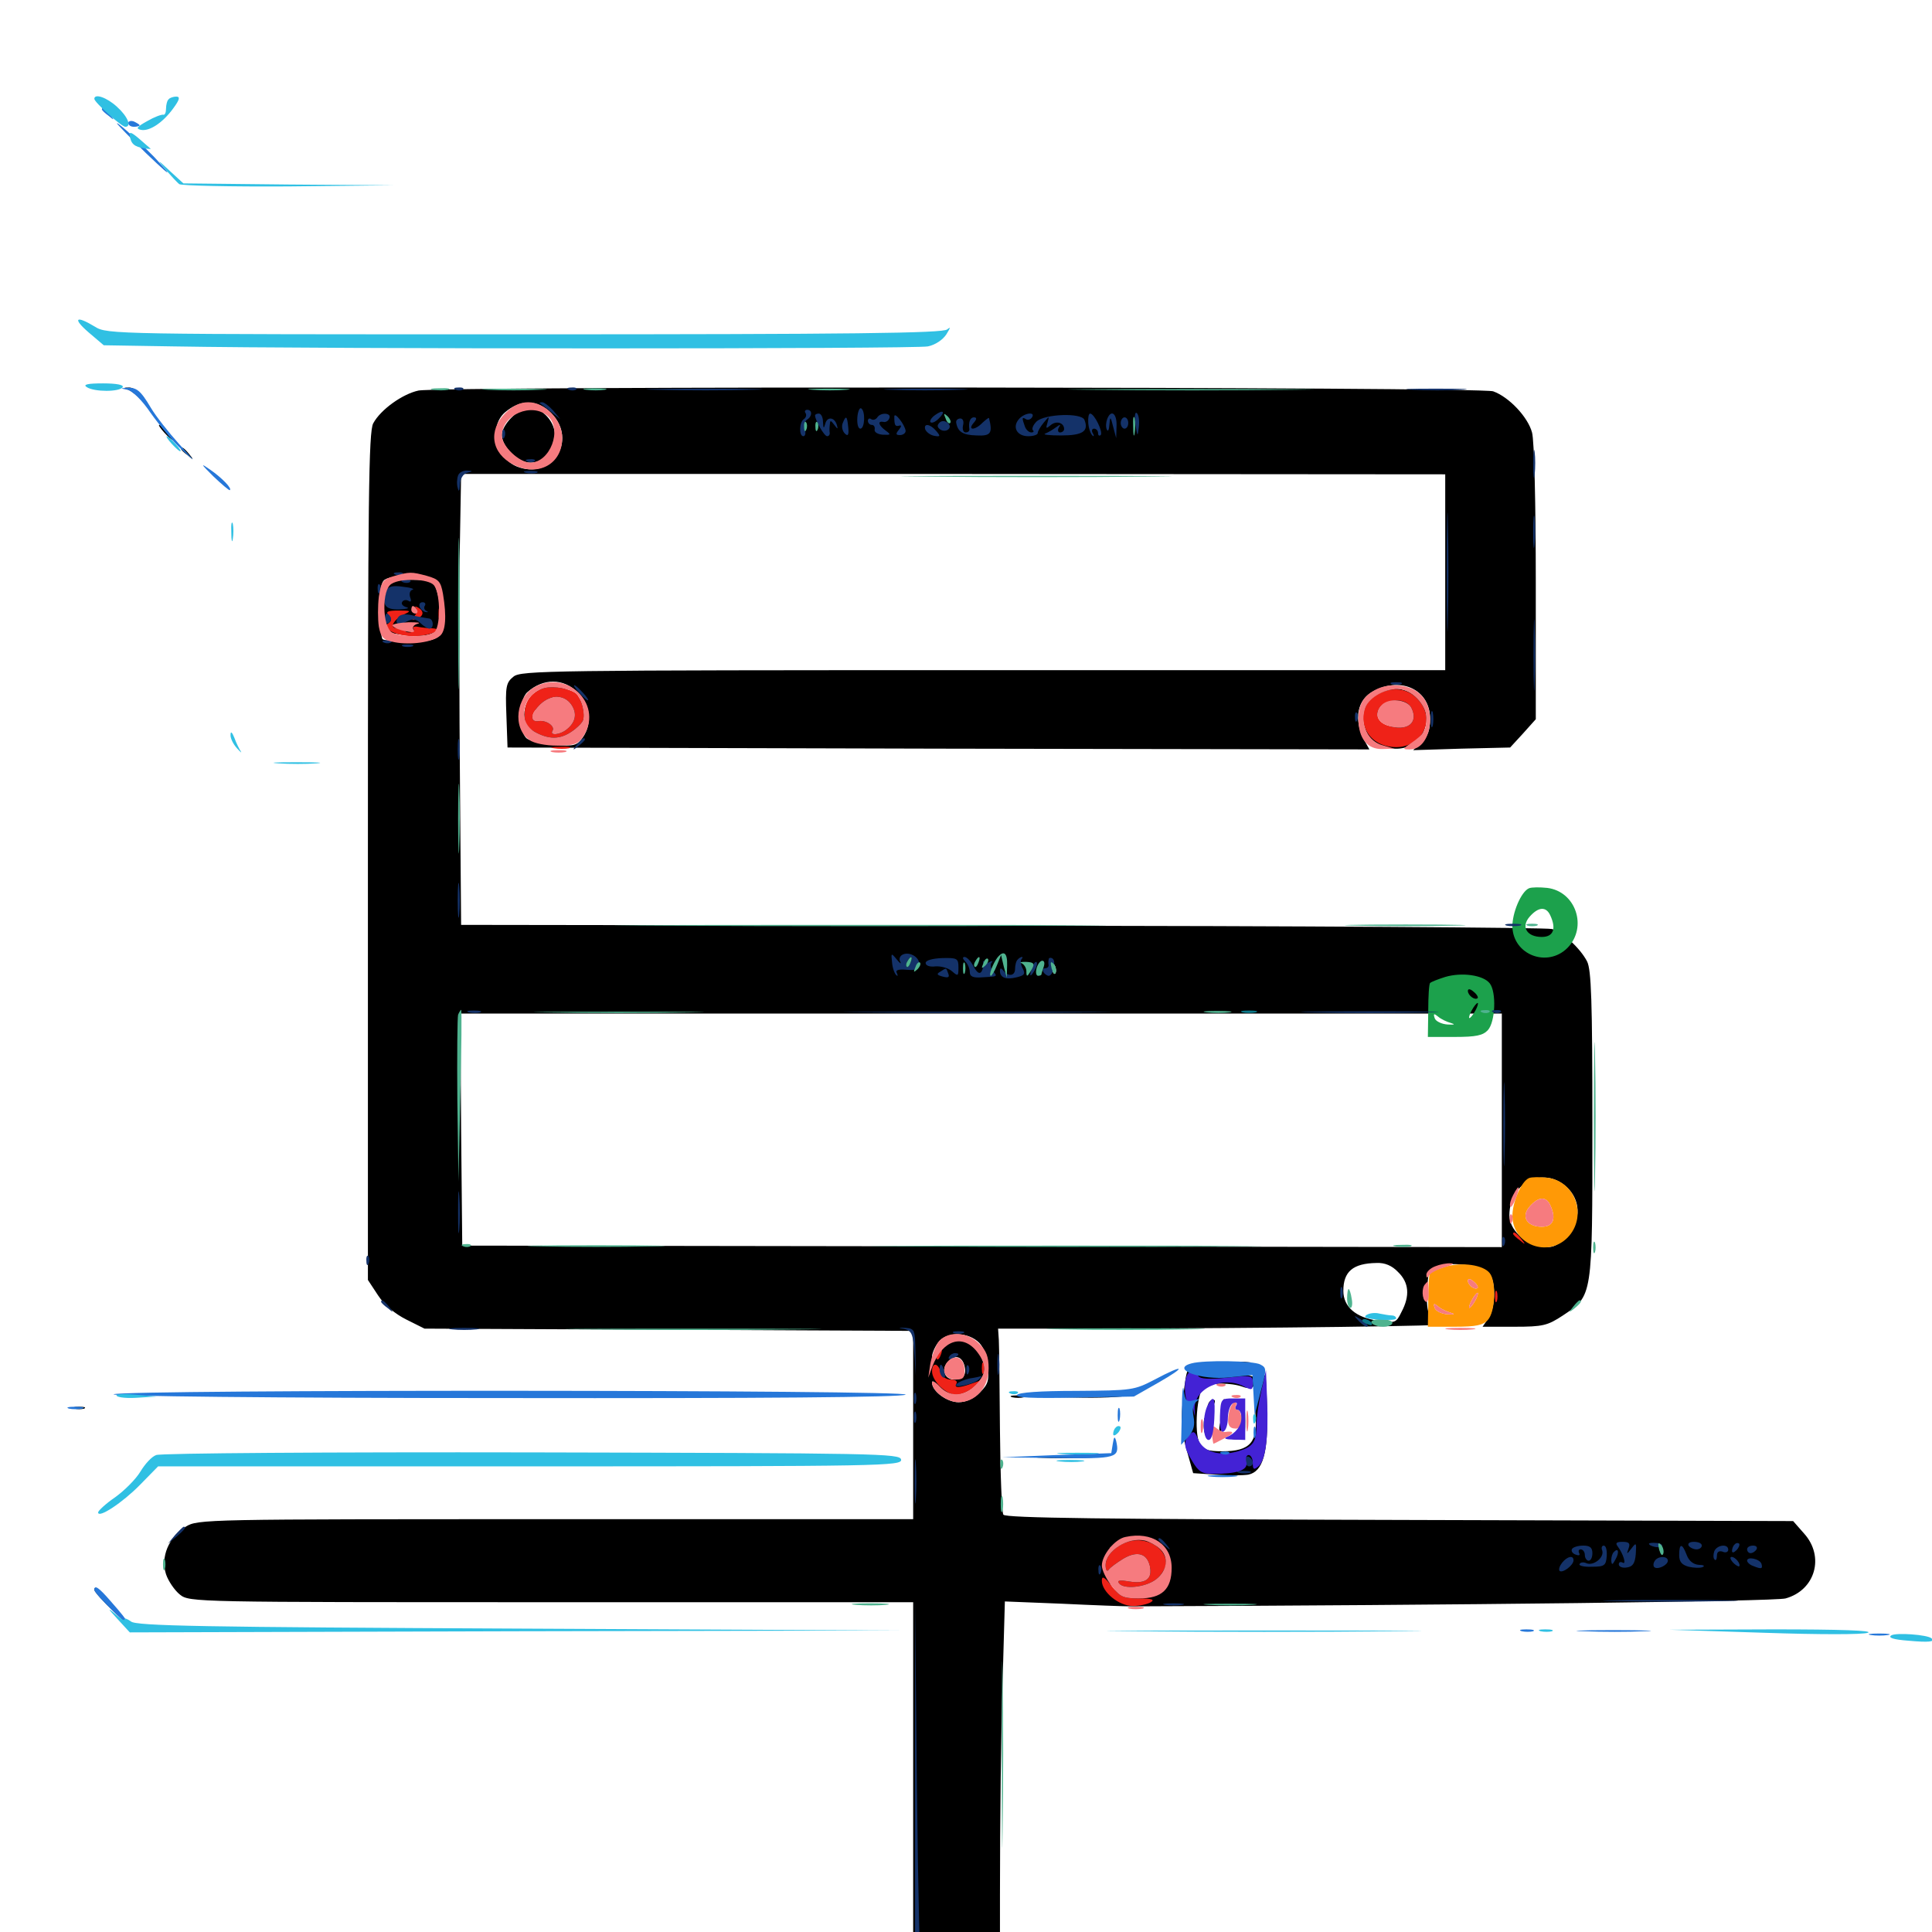 <svg xmlns="http://www.w3.org/2000/svg" viewBox="0 -1000 1000 1000">
	<path fill="#000000" d="M66.406 -798.242C67.969 -797.656 71.484 -794.922 74.023 -792.188C76.562 -789.258 77.93 -788.281 77.148 -789.844C74.219 -795.508 69.727 -799.609 66.602 -799.414C63.867 -799.414 63.867 -799.219 66.406 -798.242ZM216.602 -797.852C208.398 -796.094 197.07 -788.086 193.164 -780.859C190.82 -776.367 190.43 -742.578 190.43 -556.445V-337.5L195.703 -329.492C199.023 -324.414 204.492 -319.922 210.352 -316.992L219.727 -312.305L346.289 -311.719L472.656 -311.133V-262.5V-213.672H287.695C105.469 -213.672 102.344 -213.672 96.094 -209.766C87.305 -204.297 83.008 -194.141 85.938 -185.156C87.109 -181.641 90.43 -176.758 93.164 -174.609C98.047 -170.703 100.586 -170.703 285.352 -170.703H472.656V-60.352V50H495.117H517.578V-18.945C517.578 -57.031 518.164 -106.641 518.945 -129.492L520.117 -171.094L549.609 -169.922C565.82 -169.141 581.836 -168.555 584.961 -168.555C754.102 -169.141 918.555 -171.094 924.219 -172.656C939.648 -176.953 944.531 -194.336 933.789 -206.25L928.125 -212.695L724.414 -213.281C571.484 -213.672 520.312 -214.258 519.336 -216.016C518.555 -217.188 517.773 -236.719 517.578 -259.375C517.383 -282.031 517.188 -303.32 516.992 -306.445L516.602 -312.305H572.266C654.102 -312.5 753.711 -313.672 747.656 -314.648C739.844 -315.82 738.086 -319.531 738.672 -332.031C739.258 -342.773 739.648 -343.359 745.117 -344.922C752.539 -346.875 766.992 -344.922 770.508 -341.211C774.414 -337.5 774.219 -323.047 770.312 -317.578L767.383 -313.281H783.789C798.633 -313.281 800.977 -313.867 808.984 -319.141C824.414 -329.492 824.219 -327.734 824.219 -417.773C824.219 -482.227 823.633 -498.047 821.484 -502.344C817.969 -509.18 808.789 -517.578 803.32 -519.141C800.977 -519.922 672.852 -520.703 518.945 -520.898L238.672 -521.289L238.086 -593.555C237.695 -633.398 237.695 -685.742 237.891 -710.352L238.672 -754.688H493.359L748.047 -754.492V-703.906V-653.125H508.984C284.18 -653.125 269.727 -652.93 265.82 -649.805C261.914 -646.68 261.523 -644.727 262.109 -629.688L262.695 -613.086L485.742 -612.5L708.789 -612.109L705.859 -617.383C700.586 -627.93 702.539 -638.086 711.133 -642.383C725.586 -650 740.234 -642.773 740.234 -627.93C740.234 -622.266 739.062 -618.945 735.938 -616.016L731.445 -611.719L756.445 -612.5L781.641 -613.086L788.281 -620.312L794.922 -627.734V-698.438C794.922 -738.867 794.141 -772.266 792.969 -776.172C790.82 -784.18 781.055 -794.531 772.852 -797.461C766.602 -799.805 228.711 -800.195 216.602 -797.852ZM285.352 -786.133C299.219 -772.07 285.547 -751.172 267.383 -758.594C256.445 -763.281 252.93 -779.102 261.328 -786.523C269.336 -793.359 278.125 -793.359 285.352 -786.133ZM226.172 -699.414C227.344 -698.047 228.906 -691.992 229.688 -686.133C231.25 -670.703 228.516 -667.773 212.109 -667.773C205.273 -667.773 198.828 -668.555 198.047 -669.141C197.266 -669.922 196.68 -676.758 196.484 -684.375C196.484 -694.531 197.266 -698.828 199.219 -700C203.711 -702.93 223.828 -702.344 226.172 -699.414ZM299.023 -641.602C305.664 -634.961 306.641 -625.391 301.562 -618.164C298.633 -614.062 297.07 -613.672 287.109 -614.453C280.859 -614.844 274.414 -616.406 272.656 -617.773C268.164 -621.484 268.359 -637.891 273.047 -641.797C281.25 -649.023 291.602 -649.023 299.023 -641.602ZM546.484 -496.68C545.898 -495.117 545.117 -496.094 544.336 -498.633C543.555 -501.953 543.75 -502.734 545.312 -501.172C546.289 -500.195 546.875 -498.047 546.484 -496.68ZM777.344 -415.039V-354.492L508.398 -354.883L239.258 -355.273L238.672 -415.43L238.281 -475.391H507.812H777.344ZM812.109 -384.375C818.555 -377.148 817.969 -367.188 810.547 -359.766C805.273 -354.688 803.516 -353.906 797.266 -354.883C788.867 -356.25 781.25 -363.867 781.25 -370.898C781.25 -388.867 800.391 -397.07 812.109 -384.375ZM723.633 -341.602C729.297 -336.133 729.883 -329.297 725.391 -320.898C722.656 -315.234 722.07 -315.039 713.281 -316.406C701.758 -317.969 695.312 -323.633 695.312 -331.836C695.312 -341.797 700.195 -346.094 712.5 -346.289C716.797 -346.484 720.508 -344.922 723.633 -341.602ZM505.859 -305.859C508.789 -303.516 510.547 -299.414 511.133 -293.359C512.109 -285.547 511.523 -283.594 507.227 -279.297C503.906 -275.977 500 -274.219 496.094 -274.219C490.234 -274.219 482.422 -279.883 482.422 -284.375C482.422 -285.742 483.789 -284.766 485.547 -282.422C489.648 -276.562 498.828 -276.758 504.883 -283.008C510.352 -288.281 510.742 -291.211 507.617 -298.242C502.93 -308.398 492.188 -308.789 485.547 -299.219C483.398 -296.289 482.422 -295.703 482.422 -297.852C482.422 -299.414 483.789 -302.734 485.547 -305.078C489.258 -310.352 499.609 -310.938 505.859 -305.859ZM499.023 -293.75C500.586 -288.672 498.828 -285.938 493.945 -285.938C489.062 -285.938 487.109 -290.82 490.234 -294.727C493.555 -298.828 497.461 -298.438 499.023 -293.75ZM583.789 -203.125C583.398 -202.734 580.859 -201.367 578.125 -200.195C573.438 -198.047 573.438 -198.047 576.953 -200.781C580.078 -203.32 586.523 -205.469 583.789 -203.125ZM601.562 -200C603.711 -197.852 605.469 -194.922 605.273 -193.75C605.273 -192.383 604.297 -193.164 603.125 -195.312C602.148 -197.656 599.219 -200.586 596.875 -201.562C594.727 -202.734 593.945 -203.711 595.312 -203.711C596.484 -203.906 599.414 -202.148 601.562 -200ZM594.922 -189.648C596.68 -183.984 591.211 -180.273 583.789 -182.422C580.664 -183.398 578.125 -183.398 578.125 -182.617C578.125 -178.906 584.18 -176.367 591.992 -176.953C598.828 -177.539 600.977 -178.516 602.93 -182.422C604.492 -185.352 605.469 -186.133 605.469 -184.18C605.469 -175 588.477 -169.336 578.906 -175.586C573.438 -179.102 573.047 -182.812 577.734 -188.477C584.375 -196.484 592.578 -197.07 594.922 -189.648ZM506.836 12.891C510.156 15.625 510.938 34.375 507.812 40.234C505.664 44.336 496.094 48.047 488.086 48.047C480.469 48.047 478.516 43.359 478.516 25.781C478.516 12.305 478.906 11.133 483.008 10.352C490.039 8.789 503.711 10.156 506.836 12.891ZM271.484 -788.477C265.82 -786.328 259.766 -779.297 259.766 -774.805C259.766 -768.75 268.164 -760.547 274.414 -760.547C286.914 -760.547 291.992 -776.562 282.031 -785.547C276.953 -790.039 276.367 -790.234 271.484 -788.477ZM201.172 -698.047C199.219 -696.875 198.438 -692.969 198.633 -685.352C198.828 -679.297 199.414 -673.828 200 -673.047C200.586 -672.461 205.859 -671.68 211.523 -671.094C225.977 -669.922 229.492 -673.438 227.539 -687.109C226.953 -692.578 225.195 -697.656 224.023 -698.438C220.703 -700.586 204.688 -700.391 201.172 -698.047ZM281.25 -643.945C271.289 -640.039 267.969 -627.539 275.391 -620.898C280.664 -616.211 295.312 -614.648 298.438 -618.555C302.93 -623.828 303.516 -634.18 299.414 -639.062C295.703 -643.555 286.523 -646.094 281.25 -643.945ZM293.164 -637.5C297.266 -635.156 298.047 -627.734 294.531 -624.219C291.797 -621.484 286.328 -621.094 288.086 -623.633C288.672 -624.805 286.133 -626.172 282.227 -626.953C274.023 -628.516 273.633 -630.078 280.469 -635.352C286.328 -640.039 287.891 -640.234 293.164 -637.5ZM483.789 17.383C483.203 18.945 482.227 25 481.445 31.055L480.078 42.188H490.625C496.484 42.188 502.148 41.211 503.516 39.844C506.641 36.719 506.641 20.312 503.516 17.188C500.195 13.867 484.961 14.062 483.789 17.383ZM494.141 23.438C494.141 23.047 493.359 22.656 492.188 22.656C491.211 22.656 490.234 23.633 490.234 24.805C490.234 25.781 491.211 26.172 492.188 25.586C493.359 25 494.141 24.023 494.141 23.438ZM84.961 -776.172C86.914 -774.023 88.867 -772.266 89.453 -772.266C90.039 -772.266 88.867 -774.023 86.914 -776.172C84.961 -778.32 83.008 -780.078 82.422 -780.078C81.836 -780.078 83.008 -778.32 84.961 -776.172ZM93.75 -767.578C93.75 -767.188 95.312 -765.625 97.266 -764.258C100.195 -761.719 100.391 -761.914 97.852 -765.039C95.312 -768.164 93.75 -769.141 93.75 -767.578ZM712.305 -641.211C703.32 -635.938 703.711 -619.727 712.891 -615.039C725.586 -608.398 738.281 -615.234 738.281 -628.516C738.281 -640.43 723.438 -647.656 712.305 -641.211ZM728.711 -634.375C731.445 -631.836 731.836 -630.273 730.273 -627.539C727.148 -621.484 712.891 -623.242 712.891 -629.492C712.891 -637.109 722.461 -640.039 728.711 -634.375ZM620.117 -293.945C614.453 -292.773 614.258 -292.383 612.5 -277.734C611.133 -265.43 611.328 -260.156 614.062 -250L617.578 -237.5L629.492 -236.719C635.938 -236.133 643.555 -236.328 646.094 -236.719C653.711 -238.281 656.445 -247.852 655.859 -270.898C655.273 -290.43 655.273 -290.82 652.148 -284.961C649.805 -280.664 649.219 -275.977 649.805 -268.164C651.172 -253.516 647.07 -248.828 632.812 -248.828C625 -248.828 622.852 -249.609 620.898 -252.93C617.969 -258.594 619.531 -279.883 623.242 -282.227C626.758 -284.375 637.109 -284.375 643.164 -282.227C647.656 -280.469 650.391 -282.227 650.391 -286.914C650.391 -287.109 644.531 -288.672 637.305 -290.039L624.023 -292.773L635.742 -293.945L647.461 -295.117H636.719C630.859 -295.117 623.438 -294.727 620.117 -293.945ZM620.508 -290.625C621.289 -291.211 620.117 -291.797 617.969 -291.602C615.82 -291.602 615.234 -291.016 616.797 -290.43C618.164 -289.844 619.922 -290.039 620.508 -290.625ZM113.281 -277.93C79.883 -278.906 130.469 -279.492 266.602 -279.492C378.32 -279.492 464.453 -278.906 458.008 -278.125C441.602 -276.367 173.828 -276.172 113.281 -277.93ZM561.523 -278.125L538.086 -276.953L560.547 -276.562C572.852 -276.367 584.375 -277.148 585.938 -278.125C587.5 -279.102 588.086 -279.883 586.914 -279.688C585.938 -279.492 574.414 -278.711 561.523 -278.125ZM524.023 -276.758C522.07 -277.344 523.242 -277.734 526.367 -277.734C529.688 -277.734 531.055 -277.344 529.883 -276.758C528.516 -276.367 525.781 -276.367 524.023 -276.758ZM626.367 -274.805C625.586 -274.219 625 -272.656 625 -271.484C625 -270.312 625.977 -270.508 627.344 -271.875C628.516 -273.047 629.102 -274.609 628.711 -275.195C628.125 -275.781 626.953 -275.586 626.367 -274.805ZM633.008 -273.047C633.008 -270.898 633.594 -270.312 634.18 -271.875C634.766 -273.242 634.57 -275 633.984 -275.586C633.398 -276.367 632.812 -275.195 633.008 -273.047ZM642.578 -265.625C642.578 -258.984 641.797 -256.641 639.258 -256.055C636.523 -255.273 636.914 -255.078 640.234 -254.883C644.141 -254.688 644.531 -255.469 644.531 -264.453C644.531 -269.922 644.141 -274.219 643.555 -274.219C642.969 -274.219 642.578 -270.312 642.578 -265.625ZM38.672 -270.898C37.305 -271.484 38.281 -271.875 41.016 -271.875C43.75 -271.875 44.727 -271.484 43.555 -270.898C42.188 -270.508 39.844 -270.508 38.672 -270.898ZM631.836 -264.453C631.055 -262.109 630.859 -259.766 631.445 -259.18C632.031 -258.789 633.008 -260.156 633.789 -262.5C634.57 -264.844 634.766 -267.188 634.18 -267.773C633.594 -268.164 632.617 -266.797 631.836 -264.453ZM623.047 -261.914C623.047 -259.18 624.023 -256.25 625 -255.664C626.367 -254.883 626.562 -256.25 625.781 -259.961C624.023 -267.383 623.047 -268.164 623.047 -261.914ZM537.695 -245.508C530.273 -245.898 536.328 -246.094 550.781 -246.094C565.234 -246.094 571.289 -245.898 564.062 -245.508C556.641 -245.117 544.922 -245.117 537.695 -245.508ZM48.828 -177.148C48.828 -176.172 53.32 -171.094 58.984 -165.82L69.141 -156.055L60.742 -166.211C51.953 -176.953 48.828 -179.883 48.828 -177.148Z"/>
	<path fill="#ff9906" d="M791.406 -390.234C787.305 -388.477 782.617 -377.344 782.812 -370.117C783.398 -355.664 800.977 -349.023 811.328 -359.375C821.875 -370.117 815.625 -388.672 800.781 -390.43C797.07 -390.82 792.773 -390.82 791.406 -390.234ZM802.344 -376.367C805.664 -369.336 804.102 -365.039 798.047 -365.039C790.234 -365.039 787.109 -370.312 791.797 -375.586C796.289 -380.664 800.195 -380.859 802.344 -376.367ZM748.047 -344.336C744.336 -343.164 740.82 -341.797 740.234 -341.211C739.648 -340.82 739.258 -334.18 739.258 -326.758L739.062 -313.281H752.93C764.062 -313.281 767.578 -314.062 770.117 -316.797C774.023 -321.094 774.609 -336.523 771.094 -341.016C767.773 -345.312 756.641 -346.875 748.047 -344.336ZM764.844 -333.398C763.477 -332.031 759.766 -334.766 759.766 -337.109C759.766 -338.281 760.938 -338.281 762.695 -336.719C764.453 -335.352 765.234 -333.789 764.844 -333.398ZM763.672 -326.953C762.5 -324.805 761.133 -323.047 760.547 -323.047C760.156 -323.047 760.547 -324.805 761.719 -326.953C762.891 -329.102 764.258 -330.859 764.844 -330.859C765.234 -330.859 764.844 -329.102 763.672 -326.953ZM750.977 -320.508C753.516 -319.727 752.734 -319.531 749.219 -319.727C746.094 -319.922 742.969 -321.484 742.578 -323.047C741.797 -325.391 742.188 -325.586 744.336 -323.828C745.898 -322.461 748.828 -321.094 750.977 -320.508Z"/>
	<path fill="#ef2218" d="M215.234 -685.352C216.016 -684.57 215.82 -682.617 214.453 -681.055C212.891 -678.906 213.086 -678.711 215.625 -679.688C219.336 -681.055 219.727 -683.594 216.406 -685.547C215.039 -686.328 214.453 -686.328 215.234 -685.352ZM226.953 -682.422C226.953 -679.688 227.344 -678.711 227.93 -680.078C228.32 -681.25 228.32 -683.594 227.93 -684.961C227.344 -686.133 226.953 -685.156 226.953 -682.422ZM201.172 -681.445C202.734 -679.492 202.734 -678.516 200.977 -677.344C196.875 -675 205.078 -670.703 213.672 -670.703C222.266 -670.703 231.055 -674.414 223.633 -674.805C221.484 -674.805 218.164 -675.195 216.211 -675.586C214.453 -675.977 213.281 -675.391 214.062 -674.414C214.648 -673.438 213.672 -672.656 211.914 -672.656C210.156 -672.656 209.18 -673.438 209.766 -674.414C210.547 -675.391 208.984 -675.781 206.836 -675.195C201.172 -673.633 202.734 -678.711 208.789 -681.836C213.086 -683.789 212.891 -683.984 206.25 -683.984C200.586 -683.984 199.414 -683.398 201.172 -681.445ZM282.227 -643.945C275.586 -642.383 271.484 -637.305 271.484 -630.469C271.484 -625.195 272.656 -623.438 277.344 -620.898C285.156 -616.797 291.016 -617.383 297.656 -622.656C302.344 -626.562 302.93 -628.125 301.758 -633.203C301.172 -636.523 299.414 -640.039 298.242 -641.016C295.117 -643.555 286.914 -644.922 282.227 -643.945ZM295.703 -635.352C298.828 -630.859 298.047 -626.172 293.359 -622.461C289.844 -619.531 284.375 -619.141 285.938 -621.68C287.5 -624.023 282.812 -627.344 278.906 -626.758C274.023 -625.977 274.609 -630.664 279.688 -635.547C285.156 -640.625 291.992 -640.625 295.703 -635.352ZM712.695 -640.43C701.367 -634.18 704.102 -617.578 716.992 -614.062C733.789 -609.375 745.312 -626.562 733.398 -638.477C728.125 -643.945 720.508 -644.727 712.695 -640.43ZM730.469 -633.789C734.57 -625.781 728.32 -621.094 718.359 -624.414C708.984 -627.539 712.5 -637.5 723.047 -637.5C726.367 -637.5 729.102 -636.133 730.469 -633.789ZM286.719 -612.695C284.18 -613.086 285.742 -613.477 290.039 -613.477C294.336 -613.672 296.289 -613.281 294.531 -612.695C292.578 -612.305 289.062 -612.305 286.719 -612.695ZM783.203 -361.328C783.203 -360.938 784.766 -359.375 786.719 -358.008C789.648 -355.469 789.844 -355.664 787.305 -358.789C784.766 -361.914 783.203 -362.891 783.203 -361.328ZM773.828 -328.906C773.828 -326.172 774.219 -325.195 774.805 -326.562C775.195 -327.734 775.195 -330.078 774.805 -331.445C774.219 -332.617 773.828 -331.641 773.828 -328.906ZM485.352 -299.414C484.57 -298.242 484.375 -297.07 484.961 -296.484C485.352 -295.898 486.328 -296.875 486.914 -298.633C488.281 -301.953 487.109 -302.539 485.352 -299.414ZM508.203 -291.797C508.203 -289.062 508.594 -288.086 509.18 -289.453C509.57 -290.625 509.57 -292.969 509.18 -294.336C508.594 -295.508 508.203 -294.531 508.203 -291.797ZM482.422 -290.234C482.422 -285.156 489.648 -278.125 494.922 -278.125C497.461 -278.125 501.562 -279.883 504.102 -282.031L508.789 -285.938L503.32 -283.984C496.289 -281.445 493.555 -281.445 495.117 -283.984C495.703 -285.156 494.336 -285.938 492.188 -285.938C489.648 -285.938 487.5 -287.5 486.914 -289.844C485.547 -294.727 482.422 -294.922 482.422 -290.234ZM584.57 -202.148C577.734 -200.391 572.266 -194.727 572.266 -189.844C572.266 -187.305 573.047 -186.328 573.828 -187.5C574.609 -188.672 578.125 -191.211 581.641 -193.359C589.062 -197.656 594.336 -195.703 595.312 -188.281C596.289 -182.422 592.383 -180.078 584.375 -181.445C579.883 -182.227 578.125 -182.031 579.102 -180.664C581.25 -177.148 592.969 -178.32 598.438 -182.617C601.172 -184.766 603.516 -188.672 603.516 -191.016C603.516 -198.828 593.359 -204.688 584.57 -202.148ZM570.312 -181.836C570.312 -175.977 579.102 -168.75 586.328 -168.75C589.844 -168.75 594.141 -169.727 595.703 -170.703C597.852 -172.07 596.094 -172.656 589.453 -172.656C581.445 -172.656 579.688 -173.438 575.391 -179.102C571.68 -183.789 570.312 -184.57 570.312 -181.836Z"/>
	<path fill="#1ca14c" d="M791.406 -540.234C787.305 -538.477 782.617 -527.344 782.812 -520.117C783.398 -505.664 800.977 -499.023 811.328 -509.375C821.875 -520.117 815.625 -538.672 800.781 -540.43C797.07 -540.82 792.773 -540.82 791.406 -540.234ZM802.344 -526.367C805.664 -519.336 804.102 -515.039 798.047 -515.039C790.234 -515.039 787.109 -520.312 791.797 -525.586C796.289 -530.664 800.195 -530.859 802.344 -526.367ZM748.047 -494.336C744.336 -493.164 740.82 -491.797 740.234 -491.211C739.648 -490.82 739.258 -484.18 739.258 -476.758L739.062 -463.281H752.93C764.062 -463.281 767.578 -464.062 770.117 -466.797C774.023 -471.094 774.609 -486.523 771.094 -491.016C767.773 -495.312 756.641 -496.875 748.047 -494.336ZM764.844 -483.398C763.477 -482.031 759.766 -484.766 759.766 -487.109C759.766 -488.281 760.938 -488.281 762.695 -486.719C764.453 -485.352 765.234 -483.789 764.844 -483.398ZM763.672 -476.953C762.5 -474.805 761.133 -473.047 760.547 -473.047C760.156 -473.047 760.547 -474.805 761.719 -476.953C762.891 -479.102 764.258 -480.859 764.844 -480.859C765.234 -480.859 764.844 -479.102 763.672 -476.953ZM750.977 -470.508C753.516 -469.727 752.734 -469.531 749.219 -469.727C746.094 -469.922 742.969 -471.484 742.578 -473.047C741.797 -475.391 742.188 -475.586 744.336 -473.828C745.898 -472.461 748.828 -471.094 750.977 -470.508Z"/>
	<path fill="#143269" d="M235.938 -798.242C234.375 -798.828 234.961 -799.414 237.109 -799.414C239.258 -799.609 240.43 -799.023 239.648 -798.438C239.062 -797.852 237.305 -797.656 235.938 -798.242ZM294.531 -798.242C292.969 -798.828 293.555 -799.414 295.703 -799.414C297.852 -799.609 299.023 -799.023 298.242 -798.438C297.656 -797.852 295.898 -797.656 294.531 -798.242ZM340.43 -798.242C326.758 -798.438 337.5 -798.828 364.258 -798.828C391.211 -798.828 402.344 -798.438 389.258 -798.242C376.172 -797.852 354.297 -797.852 340.43 -798.242ZM461.328 -798.242C451.953 -798.438 460.156 -798.828 479.492 -798.828C498.828 -798.828 506.445 -798.438 496.484 -798.242C486.523 -797.852 470.703 -797.852 461.328 -798.242ZM731.055 -798.242C723.828 -798.633 729.297 -798.828 743.164 -798.828C757.227 -798.828 763.086 -798.633 756.445 -798.242C749.805 -797.852 738.281 -797.852 731.055 -798.242ZM279.492 -791.211C279.883 -791.016 282.422 -789.062 285.156 -786.914L290.039 -783.008L286.328 -787.5C284.18 -789.844 281.641 -791.797 280.664 -791.797C279.492 -791.797 279.102 -791.602 279.492 -791.211ZM443.75 -783.789C443.555 -780.664 444.141 -778.125 445.312 -778.125C447.656 -778.125 448.047 -787.305 445.703 -788.672C444.922 -789.062 443.945 -786.914 443.75 -783.789ZM416.992 -786.133C417.578 -785.156 417.188 -783.789 416.016 -783.008C413.672 -781.445 413.477 -774.219 415.82 -774.219C416.797 -774.219 417.188 -775.781 416.602 -777.93C416.016 -779.883 416.602 -782.227 417.773 -782.812C420.508 -784.57 420.508 -787.891 417.773 -787.891C416.797 -787.891 416.211 -787.109 416.992 -786.133ZM483.984 -785.156C482.031 -783.789 481.055 -782.031 481.641 -781.445C482.422 -780.859 484.18 -781.641 485.742 -783.203C489.648 -786.914 488.281 -788.281 483.984 -785.156ZM587.695 -780.469C588.672 -773.828 588.867 -773.633 589.453 -778.906C589.844 -782.031 589.453 -785.156 588.477 -786.133C587.5 -787.109 587.109 -784.766 587.695 -780.469ZM421.875 -784.961C421.875 -782.617 426.562 -774.219 428.125 -774.219C428.906 -774.219 429.492 -774.805 429.492 -775.781C429.297 -776.562 429.297 -778.516 429.492 -780.078C429.688 -782.617 429.883 -782.617 431.836 -780.078C433.594 -777.734 433.789 -777.734 433.203 -779.883C432.031 -784.18 428.125 -784.57 427.148 -780.664C426.367 -777.93 426.172 -778.125 425.977 -781.641C425.977 -783.984 425 -785.938 423.828 -785.938C422.852 -785.938 421.875 -785.547 421.875 -784.961ZM454.102 -783.984C453.32 -782.812 451.953 -782.422 450.977 -783.008C450 -783.789 449.219 -783.203 449.219 -782.227C449.219 -781.055 450.195 -780.078 451.172 -780.078C452.344 -780.078 452.93 -779.102 452.734 -777.734C452.344 -776.367 454.297 -775.195 456.836 -775C461.133 -774.805 461.328 -775 458.398 -777.148C454.688 -779.883 454.102 -782.227 457.227 -781.641C458.398 -781.25 459.961 -782.227 460.352 -783.594C461.523 -786.328 455.859 -786.719 454.102 -783.984ZM462.891 -784.375C462.891 -779.883 463.281 -779.102 465.43 -779.688C466.797 -780.078 466.602 -779.297 465.234 -777.539C463.477 -775.391 463.672 -774.805 465.82 -774.805C467.383 -774.805 468.75 -775.781 468.75 -776.953C468.555 -779.883 462.891 -787.305 462.891 -784.375ZM527.344 -783.008C523.828 -778.906 526.367 -774.219 532.227 -774.219C534.961 -774.219 537.109 -775 537.109 -775.781C537.109 -776.758 538.477 -779.102 540.234 -781.25C543.164 -784.766 543.164 -784.766 542.188 -781.25C541.211 -778.125 541.406 -777.93 543.75 -779.883C546.68 -782.422 550.781 -781.25 550.781 -777.93C550.781 -776.953 549.805 -776.172 548.633 -776.172C547.656 -776.172 547.266 -777.344 548.047 -778.711C549.219 -780.469 548.828 -780.469 546.68 -778.906C545.117 -777.734 542.578 -776.172 541.016 -775.586C539.453 -775 543.164 -774.609 549.219 -774.609C560.352 -774.609 563.672 -776.758 561.328 -782.617C559.961 -786.523 540.625 -785.742 536.523 -781.836C534.766 -780.078 533.984 -778.125 534.57 -777.344C535.352 -776.758 534.961 -776.172 533.789 -776.172C532.617 -776.172 531.055 -777.539 530.469 -779.297C528.906 -783.594 528.906 -784.375 531.055 -783.008C532.031 -782.422 533.398 -782.812 534.18 -783.984C536.133 -787.109 530.078 -786.328 527.344 -783.008ZM554.883 -780.664C554.688 -782.422 553.906 -783.984 552.734 -783.984C550 -783.984 550.195 -781.445 553.125 -778.516C556.641 -775 558.594 -775.781 558.398 -780.664C558.398 -784.766 558.203 -784.766 556.641 -781.055C555.273 -777.734 554.883 -777.734 554.883 -780.664ZM563.281 -781.055C563.477 -778.32 564.453 -775.586 565.43 -774.609C566.211 -773.828 566.406 -774.414 565.625 -775.781C564.844 -776.953 565.234 -778.125 566.211 -778.125C567.383 -778.125 568.359 -777.148 568.359 -775.781C568.359 -774.609 568.945 -774.219 569.727 -774.805C571.094 -776.367 566.406 -785.938 564.258 -785.938C563.477 -785.938 563.086 -783.789 563.281 -781.055ZM573.047 -783.008C572.461 -781.445 572.266 -779.102 572.852 -777.734C573.438 -776.367 574.023 -777.344 574.219 -780.078C574.609 -784.766 574.805 -784.57 576.172 -779.102L577.734 -773.242L577.93 -779.688C578.125 -786.133 575 -788.281 573.047 -783.008ZM436.133 -780.859C435.547 -779.297 435.938 -776.953 437.305 -775.586C438.867 -774.023 439.453 -774.805 439.062 -778.711C438.477 -784.766 437.891 -785.352 436.133 -780.859ZM494.922 -781.25C495.703 -776.562 498.242 -774.805 505.469 -774.609C512.891 -774.219 513.867 -775.781 511.914 -783.594C511.719 -783.984 510.352 -782.812 508.594 -781.25C504.688 -777.148 500.586 -777.148 503.906 -781.055C505.664 -783.008 505.664 -783.984 504.102 -783.984C502.148 -783.984 501.172 -781.445 501.758 -777.734C501.758 -776.758 500.977 -776.172 499.805 -776.172C498.633 -776.172 498.047 -777.734 498.438 -779.688C499.023 -781.836 498.438 -783.398 497.07 -783.398C495.703 -783.398 494.727 -782.422 494.922 -781.25ZM580.078 -781.055C580.078 -779.492 581.055 -778.125 582.031 -778.125C583.203 -778.125 583.984 -779.492 583.984 -781.055C583.984 -782.617 583.203 -783.984 582.031 -783.984C581.055 -783.984 580.078 -782.617 580.078 -781.055ZM485.547 -780.273C484.961 -779.297 485.742 -778.125 487.305 -777.344C490.234 -776.172 492.969 -778.711 490.82 -780.859C489.062 -782.617 486.719 -782.422 485.547 -780.273ZM478.906 -777.734C479.492 -776.367 481.445 -774.805 483.594 -774.414C486.719 -773.828 486.914 -774.219 484.57 -776.953C481.445 -780.664 477.93 -781.055 478.906 -777.734ZM259.961 -775C259.961 -772.852 260.547 -772.266 261.133 -773.828C261.719 -775.195 261.523 -776.953 260.938 -777.539C260.352 -778.32 259.766 -777.148 259.961 -775ZM793.555 -759.57C793.555 -753.125 793.945 -750.781 794.336 -754.297C794.727 -757.812 794.727 -763.086 794.336 -766.016C793.945 -768.945 793.555 -766.016 793.555 -759.57ZM273.047 -761.133C271.484 -761.719 272.07 -762.305 274.219 -762.305C276.367 -762.5 277.539 -761.914 276.758 -761.328C276.172 -760.742 274.414 -760.547 273.047 -761.133ZM237.109 -753.906C236.523 -752.344 236.328 -749.414 236.914 -747.461C237.5 -745.117 237.891 -745.703 238.086 -749.219C238.281 -752.344 239.648 -754.688 241.797 -755.273C244.922 -756.055 244.922 -756.25 241.602 -756.445C239.648 -756.445 237.695 -755.469 237.109 -753.906ZM272.07 -755.273C270.117 -755.859 271.289 -756.25 274.414 -756.25C277.734 -756.25 279.102 -755.859 277.93 -755.273C276.562 -754.883 273.828 -754.883 272.07 -755.273ZM748.828 -703.906C748.828 -676.562 749.219 -665.234 749.414 -679.102C749.805 -692.773 749.805 -715.039 749.414 -728.906C749.219 -742.578 748.828 -731.25 748.828 -703.906ZM793.555 -724.414C793.555 -716.992 793.945 -714.062 794.336 -718.164C794.727 -722.07 794.727 -728.32 794.336 -731.836C793.945 -735.156 793.555 -732.031 793.555 -724.414ZM204.688 -702.539C203.125 -703.125 203.711 -703.711 205.859 -703.711C208.008 -703.906 209.18 -703.32 208.398 -702.734C207.812 -702.148 206.055 -701.953 204.688 -702.539ZM208.594 -698.633C207.031 -699.219 207.617 -699.805 209.766 -699.805C211.914 -700 213.086 -699.414 212.305 -698.828C211.719 -698.242 209.961 -698.047 208.594 -698.633ZM195.508 -694.922C195.508 -692.773 196.094 -692.188 196.68 -693.75C197.266 -695.117 197.07 -696.875 196.484 -697.461C195.898 -698.242 195.312 -697.07 195.508 -694.922ZM200.195 -694.531C197.461 -687.109 199.023 -684.375 206.641 -684.57C210.547 -684.766 212.305 -685.156 210.352 -685.742C208.594 -686.133 207.422 -687.5 208.203 -688.477C208.789 -689.453 210.156 -689.648 211.328 -689.062C212.695 -688.086 213.086 -688.867 212.305 -690.82C211.719 -692.578 212.109 -694.336 213.477 -694.727C214.844 -695.117 212.5 -695.898 208.594 -696.289C203.516 -697.07 200.977 -696.484 200.195 -694.531ZM793.75 -660.938C793.75 -644.336 794.141 -637.5 794.336 -645.898C794.727 -654.102 794.727 -667.773 794.336 -676.172C794.141 -684.375 793.75 -677.539 793.75 -660.938ZM217.188 -685.938C217.578 -684.766 219.141 -683.398 220.312 -683.203C221.68 -683.008 221.875 -683.203 220.703 -683.789C219.727 -684.18 219.141 -685.547 219.922 -686.523C220.508 -687.5 219.922 -688.281 218.75 -688.281C217.383 -688.281 216.797 -687.305 217.188 -685.938ZM199.219 -679.297C199.219 -677.734 200.195 -676.953 201.172 -677.539C202.344 -678.32 202.734 -679.688 202.148 -680.664C200.391 -683.398 199.219 -682.812 199.219 -679.297ZM206.055 -680.469C203.906 -677.148 206.25 -675.977 210.547 -678.32C213.672 -679.883 215.234 -679.688 217.578 -677.539C219.141 -675.977 221.289 -674.609 222.266 -674.609C224.805 -674.609 224.414 -679.883 221.875 -679.883C220.703 -680.078 216.992 -680.664 213.672 -681.445C209.766 -682.422 207.031 -682.031 206.055 -680.469ZM198.828 -667.383C197.266 -667.969 197.852 -668.555 200 -668.555C202.148 -668.75 203.32 -668.164 202.539 -667.578C201.953 -666.992 200.195 -666.797 198.828 -667.383ZM208.594 -665.43C207.227 -666.016 208.203 -666.406 210.938 -666.406C213.672 -666.406 214.648 -666.016 213.477 -665.43C212.109 -665.039 209.766 -665.039 208.594 -665.43ZM720.312 -645.898C718.945 -646.484 719.922 -646.875 722.656 -646.875C725.391 -646.875 726.367 -646.484 725.195 -645.898C723.828 -645.508 721.484 -645.508 720.312 -645.898ZM299.805 -641.406C301.758 -639.258 303.711 -637.5 304.297 -637.5C304.883 -637.5 303.711 -639.258 301.758 -641.406C299.805 -643.555 297.852 -645.312 297.266 -645.312C296.68 -645.312 297.852 -643.555 299.805 -641.406ZM740.625 -627.734C740.625 -624.023 741.016 -622.461 741.602 -624.414C741.992 -626.172 741.992 -629.297 741.602 -631.25C741.016 -633.008 740.625 -631.445 740.625 -627.734ZM701.367 -628.516C701.367 -626.367 701.953 -625.781 702.539 -627.344C703.125 -628.711 702.93 -630.469 702.344 -631.055C701.758 -631.836 701.172 -630.664 701.367 -628.516ZM236.914 -612.109C236.914 -607.227 237.305 -605.273 237.695 -607.812C238.086 -610.156 238.086 -614.062 237.695 -616.602C237.305 -618.945 236.914 -616.992 236.914 -612.109ZM298.633 -614.648C296.094 -611.523 296.289 -611.328 299.414 -613.867C301.172 -615.234 302.734 -616.797 302.734 -617.188C302.734 -618.75 301.172 -617.773 298.633 -614.648ZM236.914 -533.984C236.914 -525.977 237.305 -522.656 237.695 -526.758C238.086 -530.664 238.086 -537.305 237.695 -541.406C237.305 -545.312 236.914 -541.992 236.914 -533.984ZM779.883 -520.898C777.93 -521.484 779.492 -521.875 783.203 -521.875C786.914 -521.875 788.477 -521.484 786.719 -520.898C784.766 -520.508 781.641 -520.508 779.883 -520.898ZM461.719 -501.953C461.914 -499.219 462.891 -496.289 463.867 -495.312C464.648 -494.531 464.844 -494.922 464.258 -496.289C463.281 -497.852 464.844 -498.438 469.336 -498.047C474.414 -497.656 475.781 -498.242 475.781 -501.172C475.781 -504.883 470.117 -507.812 466.797 -505.664C465.625 -504.883 465.234 -503.32 466.016 -502.148C466.602 -500.781 465.82 -501.367 464.062 -503.516C461.328 -506.836 461.133 -506.836 461.719 -501.953ZM471.289 -501.758C470.703 -500 469.727 -499.023 469.336 -499.609C468.75 -500.195 468.945 -501.367 469.727 -502.539C471.484 -505.664 472.656 -505.078 471.289 -501.758ZM479.102 -501.562C479.102 -500.195 481.25 -499.414 484.18 -499.805C486.914 -500 490.82 -499.023 492.773 -497.266C495.898 -494.531 496.094 -494.727 496.094 -499.219C496.094 -503.906 495.508 -504.297 487.695 -504.102C482.617 -503.906 479.102 -502.93 479.102 -501.562ZM499.609 -502.344C500.977 -500.977 501.953 -498.633 501.953 -496.875C501.953 -494.531 503.711 -493.75 508.398 -494.141C516.602 -494.531 516.406 -494.531 513.867 -497.461C512.695 -499.023 512.5 -500.977 513.281 -501.758C514.062 -502.734 513.672 -502.734 512.305 -502.148C511.133 -501.367 509.766 -501.367 509.18 -502.148C508.789 -503.125 508.594 -502.734 508.984 -501.562C509.18 -500.391 508.789 -498.438 508.008 -497.07C507.031 -495.703 505.664 -496.484 503.906 -499.805C502.539 -502.539 500.391 -504.688 499.219 -504.688C498.047 -504.688 498.242 -503.711 499.609 -502.344ZM526.758 -503.32C525.977 -502.734 525.391 -500.391 525.391 -498.438C525.391 -494.727 521.68 -494.336 519.141 -497.852C518.164 -499.023 517.578 -499.023 517.578 -497.461C517.578 -493.945 520.703 -492.773 526.172 -494.141C530.273 -495.117 530.859 -495.898 529.297 -498.828C528.32 -500.586 528.125 -502.734 528.711 -503.516C529.297 -504.102 529.492 -504.688 528.906 -504.688C528.516 -504.688 527.344 -504.102 526.758 -503.32ZM542.773 -503.32C542.578 -502.539 542.578 -501.172 542.773 -500.391C542.773 -499.414 541.992 -498.828 540.82 -498.828C539.844 -498.828 539.453 -498.047 540.039 -496.875C540.625 -495.898 541.992 -494.922 542.773 -494.922C545.117 -494.922 546.875 -502.539 544.727 -503.906C543.75 -504.492 542.773 -504.297 542.773 -503.32ZM534.375 -499.805C532.617 -494.727 533.008 -493.555 535.352 -497.461C536.523 -499.414 537.109 -501.562 536.523 -501.953C536.133 -502.539 535.156 -501.562 534.375 -499.805ZM486.719 -497.07C484.57 -495.898 484.961 -495.312 487.891 -494.531C490.82 -493.75 491.602 -494.141 490.82 -496.094C489.648 -499.219 490.039 -499.219 486.719 -497.07ZM242.773 -475.977C240.82 -476.562 241.992 -476.953 245.117 -476.953C248.438 -476.953 249.805 -476.562 248.633 -475.977C247.266 -475.586 244.531 -475.586 242.773 -475.977ZM449.609 -475.977C418.75 -476.172 444.141 -476.367 505.859 -476.367C567.578 -476.367 592.969 -476.172 561.914 -475.977C531.055 -475.586 480.664 -475.586 449.609 -475.977ZM680.273 -475.977C664.258 -476.172 677.344 -476.562 708.984 -476.562C740.625 -476.562 753.711 -476.172 737.891 -475.977C721.875 -475.586 696.094 -475.586 680.273 -475.977ZM773.047 -475.977C771.484 -476.562 772.07 -477.148 774.219 -477.148C776.367 -477.344 777.539 -476.758 776.758 -476.172C776.172 -475.586 774.414 -475.391 773.047 -475.977ZM778.125 -417.773C778.125 -398.438 778.516 -390.82 778.711 -400.781C779.102 -410.742 779.102 -426.562 778.711 -435.938C778.516 -445.312 778.125 -437.109 778.125 -417.773ZM237.109 -372.852C237.109 -363.281 237.305 -358.984 237.695 -363.477C238.086 -367.969 238.086 -375.977 237.695 -381.055C237.305 -386.133 237.109 -382.617 237.109 -372.852ZM777.539 -357.031C777.539 -354.883 778.125 -354.297 778.711 -355.859C779.297 -357.227 779.102 -358.984 778.516 -359.57C777.93 -360.352 777.344 -359.18 777.539 -357.031ZM189.648 -347.266C189.648 -345.117 190.234 -344.531 190.82 -346.094C191.406 -347.461 191.211 -349.219 190.625 -349.805C190.039 -350.586 189.453 -349.414 189.648 -347.266ZM693.75 -330.859C693.75 -328.125 694.141 -327.148 694.727 -328.516C695.117 -329.688 695.117 -332.031 694.727 -333.398C694.141 -334.57 693.75 -333.594 693.75 -330.859ZM197.266 -326.172C197.266 -325.781 198.828 -324.219 200.781 -322.852C203.711 -320.312 203.906 -320.508 201.367 -323.633C198.828 -326.758 197.266 -327.734 197.266 -326.172ZM703.516 -316.016C705.469 -314.062 707.422 -312.891 707.812 -313.477C708.398 -314.062 706.836 -315.625 704.492 -316.992C700.391 -319.531 700.391 -319.336 703.516 -316.016ZM233.984 -311.914C230.469 -312.305 233.203 -312.695 240.234 -312.695C247.266 -312.695 250 -312.305 246.68 -311.914C243.164 -311.523 237.305 -311.523 233.984 -311.914ZM468.164 -312.109C471.875 -311.133 472.656 -309.57 473.242 -299.414L474.023 -287.891L473.828 -300C473.633 -311.719 473.438 -312.305 468.75 -312.695C464.648 -312.891 464.453 -312.891 468.164 -312.109ZM493.75 -309.961C492.383 -310.547 493.359 -310.938 496.094 -310.938C498.828 -310.938 499.805 -310.547 498.633 -309.961C497.266 -309.57 494.922 -309.57 493.75 -309.961ZM516.211 -293.75C516.211 -288.867 516.602 -286.914 516.992 -289.453C517.383 -291.797 517.383 -295.703 516.992 -298.242C516.602 -300.586 516.211 -298.633 516.211 -293.75ZM491.211 -297.656C490.625 -296.484 491.406 -296.289 492.969 -296.875C496.484 -298.242 497.07 -299.609 494.336 -299.609C493.164 -299.609 491.797 -298.828 491.211 -297.656ZM486.328 -291.016C486.328 -289.453 487.109 -287.695 488.086 -287.109C489.062 -286.328 489.453 -287.695 488.867 -289.844C487.695 -294.336 486.328 -294.922 486.328 -291.016ZM500.195 -290.625C500.195 -288.477 500.781 -287.891 501.367 -289.453C501.953 -290.82 501.758 -292.578 501.172 -293.164C500.586 -293.945 500 -292.773 500.195 -290.625ZM501.953 -286.523C499.219 -285.938 496.289 -284.766 495.117 -283.594C492.578 -281.055 504.102 -283.398 506.836 -286.133C507.812 -287.109 508.203 -287.695 507.812 -287.695C507.227 -287.5 504.688 -286.914 501.953 -286.523ZM473.047 -276.172C473.047 -273.438 473.438 -272.461 474.023 -273.828C474.414 -275 474.414 -277.344 474.023 -278.711C473.438 -279.883 473.047 -278.906 473.047 -276.172ZM473.047 -266.406C473.047 -263.672 473.438 -262.695 474.023 -264.062C474.414 -265.234 474.414 -267.578 474.023 -268.945C473.438 -270.117 473.047 -269.141 473.047 -266.406ZM473.438 -233.203C473.438 -223.047 473.633 -218.75 474.023 -224.023C474.414 -229.102 474.414 -237.305 474.023 -242.578C473.633 -247.656 473.438 -243.359 473.438 -233.203ZM644.531 -244.141C644.531 -242.383 645.508 -241.016 646.484 -241.016C647.656 -241.016 648.438 -241.797 648.438 -242.773C648.438 -243.945 647.656 -245.312 646.484 -245.898C645.508 -246.484 644.531 -245.703 644.531 -244.141ZM641.211 -237.695C639.258 -238.281 640.43 -238.672 643.555 -238.672C646.875 -238.672 648.242 -238.281 647.07 -237.695C645.703 -237.305 642.969 -237.305 641.211 -237.695ZM90.625 -205.469L86.914 -200.977L91.406 -204.688C95.508 -208.203 96.68 -209.766 95.117 -209.766C94.727 -209.766 92.773 -207.812 90.625 -205.469ZM599.609 -203.125C599.609 -202.734 601.172 -201.172 603.125 -199.805C606.055 -197.266 606.25 -197.461 603.711 -200.586C601.172 -203.711 599.609 -204.688 599.609 -203.125ZM837.305 -199.609C840.234 -195.703 841.992 -189.844 839.844 -191.211C838.672 -191.797 837.891 -191.406 837.891 -190.234C837.891 -189.062 839.844 -188.281 841.992 -188.672C845.117 -189.062 846.289 -190.82 846.68 -195.703C847.07 -201.562 846.875 -201.758 844.531 -198.633C841.992 -195.312 841.797 -195.312 842.969 -198.633C843.945 -201.172 843.164 -201.953 839.844 -201.953C836.719 -201.953 835.938 -201.367 837.305 -199.609ZM853.516 -200.977C853.516 -201.367 855.273 -201.562 857.227 -201.367C859.375 -201.367 860.742 -200.391 860.156 -199.609C859.375 -198.438 853.516 -199.609 853.516 -200.977ZM874.023 -200C874.609 -199.023 876.562 -198.047 878.125 -198.047C879.688 -198.047 880.859 -199.023 880.859 -200C880.859 -201.172 879.102 -201.953 876.758 -201.953C874.609 -201.953 873.438 -201.172 874.023 -200ZM897.852 -200.586C897.07 -200 896.484 -198.438 896.484 -197.266C896.484 -196.094 897.461 -196.289 898.828 -197.656C900 -198.828 900.586 -200.391 900.195 -200.977C899.609 -201.562 898.438 -201.367 897.852 -200.586ZM813.672 -198.242C813.086 -197.266 813.867 -195.898 815.625 -195.312C817.188 -194.727 817.969 -194.922 817.383 -196.094C816.797 -197.266 817.188 -198.047 818.164 -198.047C819.336 -198.047 820.312 -196.68 820.312 -195.117C820.312 -193.555 821.289 -192.188 822.266 -192.188C823.438 -192.188 824.219 -193.945 824.219 -196.094C824.219 -199.023 822.852 -200 819.531 -200C816.797 -200 814.258 -199.219 813.672 -198.242ZM829.297 -197.461C830.469 -193.945 825 -189.453 821.289 -190.82C819.727 -191.602 817.969 -191.406 817.578 -190.43C816.992 -189.648 819.922 -188.867 823.828 -189.062C830.469 -189.062 831.25 -189.648 831.641 -194.531C831.836 -197.656 831.25 -200 830.078 -200C829.102 -200 828.711 -198.828 829.297 -197.461ZM869.141 -195.117C869.141 -191.602 870.508 -190.039 874.023 -189.062C876.562 -188.477 879.883 -188.281 881.25 -188.867C882.617 -189.453 881.836 -190.039 879.297 -190.039C876.562 -190.234 874.219 -191.992 873.047 -195.117C870.703 -201.367 869.141 -201.367 869.141 -195.117ZM887.305 -197.07C886.719 -195.312 886.719 -193.359 887.5 -192.773C888.086 -191.992 888.672 -192.969 888.672 -194.727C888.672 -196.68 889.648 -197.461 891.602 -196.875C893.164 -196.094 894.531 -196.68 894.531 -197.852C894.531 -201.172 888.672 -200.391 887.305 -197.07ZM904.297 -198.047C904.297 -197.07 905.078 -196.094 906.055 -196.094C907.227 -196.094 908.594 -197.07 909.18 -198.047C909.766 -199.219 908.984 -200 907.422 -200C905.664 -200 904.297 -199.219 904.297 -198.047ZM835.352 -196.68C834.57 -196.094 833.984 -194.141 833.984 -192.383C834.18 -189.844 834.57 -189.844 836.133 -192.773C838.281 -196.484 837.695 -199.219 835.352 -196.68ZM808.594 -191.211C807.227 -189.453 806.641 -187.695 807.227 -186.914C808.789 -185.547 814.453 -189.844 814.453 -192.383C814.453 -195.117 811.328 -194.531 808.594 -191.211ZM856.445 -191.992C855.664 -190.82 855.664 -189.453 856.25 -188.867C857.812 -187.305 863.281 -189.844 863.281 -192.188C863.281 -194.727 858.008 -194.727 856.445 -191.992ZM896.875 -191.406C898.242 -189.844 899.805 -189.062 900.195 -189.258C901.172 -190.43 898.242 -194.141 896.289 -194.141C895.312 -194.141 895.508 -192.969 896.875 -191.406ZM904.297 -192.188C904.297 -191.406 905.664 -190.039 907.422 -189.453C911.719 -187.695 912.5 -187.891 911.719 -190.625C910.742 -193.164 904.297 -194.531 904.297 -192.188ZM568.555 -187.109C568.555 -184.961 569.141 -184.375 569.727 -185.938C570.312 -187.305 570.117 -189.062 569.531 -189.648C568.945 -190.43 568.359 -189.258 568.555 -187.109ZM836.523 -171.289C820.703 -171.484 833.203 -171.875 864.258 -171.875C895.508 -171.875 908.398 -171.484 893.164 -171.289C877.93 -170.898 852.539 -170.898 836.523 -171.289ZM473.633 -61.328V49.023L493.75 49.609C508.984 50 513.672 49.609 513.672 47.656C513.672 45.898 514.258 45.898 515.82 48.047C517.188 50.195 517.383 47.461 516.406 39.258C515.625 32.812 513.867 25.781 512.5 23.633C509.961 20.117 509.766 20.703 509.766 29.688C509.766 41.797 506.25 45.508 493.555 47.266C480.273 49.219 478.516 46.875 478.32 27.734C478.125 18.359 477.539 14.258 476.758 17.773C476.172 20.898 475.195 -20.312 474.609 -74.023L473.633 -171.68ZM603.125 -169.336C600.586 -169.727 602.539 -170.117 607.422 -170.117C612.305 -170.117 614.258 -169.727 611.914 -169.336C609.375 -168.945 605.469 -168.945 603.125 -169.336ZM484.375 19.922C483.203 22.656 482.422 28.711 482.422 33.594V42.188H491.016C496.289 42.188 500.977 41.016 502.734 39.062C506.25 35.547 506.836 27.344 503.906 19.922C502.344 15.625 500.781 14.844 494.141 14.844C487.5 14.844 485.938 15.625 484.375 19.922ZM496.094 22.461C496.094 23.438 494.922 25.195 493.359 26.367C491.211 28.125 490.234 28.125 489.258 26.367C488.477 25.195 489.062 23.438 490.43 22.461C493.945 20.312 496.094 20.312 496.094 22.461Z"/>
	<path fill="#f67b7f" d="M261.523 -786.133C252.539 -777.148 254.297 -765.43 265.625 -759.57C278.516 -752.93 291.016 -759.766 291.016 -773.242C291.016 -782.617 282.227 -791.797 273.438 -791.797C269.141 -791.797 265.43 -790.039 261.523 -786.133ZM283.594 -784.57C291.211 -777.734 284.766 -760.547 274.414 -760.547C268.75 -760.547 259.766 -769.141 259.766 -774.414C259.766 -785.352 275.391 -791.992 283.594 -784.57ZM203.711 -701.758C198.242 -700.195 197.266 -698.828 196.094 -691.211C195.508 -686.328 195.508 -679.492 196.094 -675.586C197.266 -669.727 198.438 -668.75 204.297 -667.578C212.5 -666.016 223.828 -667.578 227.734 -670.898C230.664 -673.242 231.25 -680.859 229.297 -692.578C228.125 -699.023 227.148 -700.195 220.898 -701.953C212.891 -704.102 212.109 -704.102 203.711 -701.758ZM224.609 -697.07C228.125 -692.773 228.125 -674.805 224.609 -672.656C220.703 -670.117 207.617 -670.117 202.93 -672.656C197.852 -675.586 197.461 -694.922 202.734 -697.852C207.812 -700.977 221.875 -700.391 224.609 -697.07ZM212.891 -684.375C212.891 -683.398 213.867 -682.422 215.039 -682.422C216.016 -682.422 216.406 -683.398 215.82 -684.375C215.234 -685.547 214.258 -686.328 213.672 -686.328C213.281 -686.328 212.891 -685.547 212.891 -684.375ZM203.125 -676.367C203.125 -675.586 205.078 -674.609 207.617 -673.828C213.672 -672.266 215.234 -672.461 213.867 -674.414C213.281 -675.391 214.453 -676.758 216.211 -677.148C218.164 -677.734 216.016 -677.93 211.523 -677.93C206.836 -677.734 203.125 -676.953 203.125 -676.367ZM277.344 -644.727C266.992 -639.453 265.039 -623.242 274.023 -616.992C276.367 -615.234 282.422 -614.062 288.477 -614.062C296.68 -614.062 299.219 -614.844 301.562 -618.359C312.695 -634.18 294.727 -653.516 277.344 -644.727ZM298.242 -641.016C299.414 -640.039 301.172 -636.523 301.758 -633.203C302.93 -628.125 302.344 -626.562 297.656 -622.656C291.016 -617.383 285.156 -616.797 277.344 -620.898C267.188 -626.172 270.312 -641.211 282.227 -643.945C286.914 -644.922 295.117 -643.555 298.242 -641.016ZM279.688 -635.547C274.609 -630.664 274.023 -625.977 278.906 -626.758C282.812 -627.344 287.5 -624.023 285.938 -621.68C284.375 -619.141 289.844 -619.531 293.359 -622.461C298.047 -626.172 298.828 -630.859 295.703 -635.352C291.992 -640.625 285.156 -640.625 279.688 -635.547ZM711.914 -642.969C705.664 -639.648 703.125 -635.352 703.125 -627.734C703.125 -617.773 707.812 -612.109 715.43 -612.305L721.68 -612.5L715.625 -614.258C708.398 -616.211 704.102 -624.414 706.25 -632.422C707.617 -638.281 715.82 -643.359 723.633 -643.359C730.469 -643.359 738.281 -635.156 738.281 -628.32C738.281 -621.875 736.914 -619.922 730.469 -615.43C725.781 -612.305 725.781 -612.109 729.883 -612.109C740.234 -612.109 744.141 -631.836 735.352 -640.43C730.273 -645.703 719.141 -646.875 711.914 -642.969ZM715.234 -635.156C711.133 -631.055 712.695 -626.172 718.359 -624.414C728.32 -621.094 734.57 -625.781 730.469 -633.789C728.125 -638.086 718.945 -638.867 715.234 -635.156ZM285.742 -610.742C283.789 -611.328 285.352 -611.719 289.062 -611.719C292.773 -611.719 294.336 -611.328 292.578 -610.742C290.625 -610.352 287.5 -610.352 285.742 -610.742ZM783.203 -381.445C782.031 -379.297 781.25 -376.562 781.641 -375.586C782.031 -374.609 783.203 -376.367 784.57 -379.688C787.109 -386.328 786.328 -387.5 783.203 -381.445ZM791.797 -375.586C787.109 -370.312 790.234 -365.039 798.047 -365.039C804.102 -365.039 805.664 -369.336 802.344 -376.367C800.195 -380.859 796.289 -380.664 791.797 -375.586ZM781.445 -368.75C781.445 -366.602 782.031 -366.016 782.617 -367.578C783.203 -368.945 783.008 -370.703 782.422 -371.289C781.836 -372.07 781.25 -370.898 781.445 -368.75ZM742.773 -344.531C740.234 -343.555 738.281 -341.602 738.281 -340.234C738.281 -338.477 738.672 -338.281 739.844 -340.039C740.625 -341.211 744.336 -343.164 748.047 -344.141C751.758 -345.312 753.125 -346.094 750.977 -346.094C748.828 -346.289 745.117 -345.508 742.773 -344.531ZM759.766 -337.109C759.766 -334.766 763.477 -332.031 764.844 -333.398C765.234 -333.789 764.453 -335.352 762.695 -336.719C760.938 -338.281 759.766 -338.281 759.766 -337.109ZM737.695 -335.352C735.742 -333.594 735.938 -327.344 738.086 -326.172C738.867 -325.586 739.648 -327.734 739.453 -330.859C739.258 -334.18 739.258 -336.719 739.062 -336.719C739.062 -336.719 738.281 -336.133 737.695 -335.352ZM761.719 -326.953C760.547 -324.805 760.156 -323.047 760.547 -323.047C761.133 -323.047 762.5 -324.805 763.672 -326.953C764.844 -329.102 765.234 -330.859 764.844 -330.859C764.258 -330.859 762.891 -329.102 761.719 -326.953ZM742.578 -323.047C742.969 -321.484 746.094 -319.922 749.219 -319.727C752.734 -319.531 753.516 -319.727 750.977 -320.508C748.828 -321.094 745.898 -322.461 744.336 -323.828C742.188 -325.586 741.797 -325.391 742.578 -323.047ZM749.609 -311.914C746.094 -312.305 748.828 -312.695 755.859 -312.695C762.891 -312.695 765.625 -312.305 762.305 -311.914C758.789 -311.523 752.93 -311.523 749.609 -311.914ZM485.352 -304.883C483.789 -302.344 482.031 -297.266 481.445 -293.555L480.469 -286.914L482.617 -292.773C487.891 -306.445 498.242 -309.766 505.664 -300.391C510.938 -293.555 510.742 -288.867 504.883 -283.008C499.023 -276.953 491.602 -276.758 486.328 -282.422C484.18 -284.766 482.422 -285.547 482.422 -284.375C482.422 -279.883 490.234 -274.219 496.094 -274.219C505.078 -274.219 511.719 -281.836 511.719 -291.797C511.719 -297.656 510.547 -300.977 506.836 -304.492C500.391 -311.133 489.648 -311.133 485.352 -304.883ZM490.234 -294.922C486.914 -290.625 489.258 -285.938 494.727 -285.938C498.633 -285.938 499.414 -286.914 499.219 -291.211C499.023 -297.461 494.141 -299.414 490.234 -294.922ZM630.469 -282.617C628.906 -283.203 629.492 -283.789 631.641 -283.789C633.789 -283.984 634.961 -283.398 634.18 -282.812C633.594 -282.227 631.836 -282.031 630.469 -282.617ZM638.281 -276.758C636.719 -277.344 637.305 -277.93 639.453 -277.93C641.602 -278.125 642.773 -277.539 641.992 -276.953C641.406 -276.367 639.648 -276.172 638.281 -276.758ZM636.133 -268.945C634.961 -262.695 635.938 -260.547 639.844 -260.547C641.406 -260.547 642.578 -262.5 642.578 -265.43C642.578 -268.164 641.602 -270.312 640.43 -270.312C639.453 -270.312 639.062 -271.289 639.648 -272.266C640.234 -273.438 640.039 -274.219 639.062 -274.219C638.086 -274.219 636.719 -271.875 636.133 -268.945ZM645.117 -264.453C645.117 -259.57 645.508 -257.617 645.898 -260.156C646.289 -262.5 646.289 -266.406 645.898 -268.945C645.508 -271.289 645.117 -269.336 645.117 -264.453ZM621.484 -261.523C621.484 -258.398 621.875 -257.227 622.461 -259.18C622.852 -260.938 622.852 -263.672 622.461 -265.039C621.875 -266.211 621.484 -264.844 621.484 -261.523ZM627.344 -257.812C627.539 -255.078 627.93 -252.734 628.125 -252.734C628.32 -252.734 631.055 -254.102 633.984 -255.664C639.062 -258.203 639.062 -259.57 633.984 -258.789C633.203 -258.594 631.25 -259.57 629.688 -260.742C627.539 -262.5 626.953 -262.109 627.344 -257.812ZM582.617 -204.492C577.148 -203.516 570.312 -195.117 570.312 -189.648C570.312 -187.5 572.461 -182.812 575.391 -179.102C579.688 -173.438 581.25 -172.656 589.648 -172.656C601.367 -172.656 606.445 -177.344 606.445 -188.477C606.445 -200.586 596.289 -207.422 582.617 -204.492ZM600.195 -198.438C605.078 -194.141 604.297 -187.305 598.438 -182.617C592.969 -178.32 581.25 -177.148 579.102 -180.664C578.125 -182.031 579.883 -182.227 584.375 -181.445C592.383 -180.078 596.289 -182.422 595.312 -188.281C594.336 -195.703 589.062 -197.656 581.641 -193.359C578.125 -191.211 574.609 -188.672 573.828 -187.5C573.047 -186.328 572.266 -187.305 572.266 -189.844C572.266 -197.266 583.984 -204.688 592.773 -202.539C594.922 -201.953 598.242 -200.195 600.195 -198.438ZM584.57 -167.383C582.617 -167.969 584.18 -168.359 587.891 -168.359C591.602 -168.359 593.164 -167.969 591.406 -167.383C589.453 -166.992 586.328 -166.992 584.57 -167.383Z"/>
	<path fill="#0b7889" d="M643.164 -475.977C641.211 -476.562 642.773 -476.953 646.484 -476.953C650.195 -476.953 651.758 -476.562 650 -475.977C648.047 -475.586 644.922 -475.586 643.164 -475.977ZM705.078 -316.406C705.078 -317.969 708.789 -317.188 709.961 -315.234C710.547 -314.062 709.766 -313.867 708.203 -314.453C706.445 -315.039 705.078 -316.016 705.078 -316.406Z"/>
	<path fill="#4fb38f" d="M224.219 -798.242C221.68 -798.633 223.242 -799.023 227.539 -799.023C231.836 -799.219 233.789 -798.828 232.031 -798.242C230.078 -797.852 226.562 -797.852 224.219 -798.242ZM252.344 -798.242C245.117 -798.633 251.562 -798.828 266.602 -798.828C281.641 -798.828 287.5 -798.438 279.688 -798.242C271.875 -797.852 259.57 -797.852 252.344 -798.242ZM303.32 -798.242C300.195 -798.633 302.344 -799.023 307.617 -799.023C313.086 -799.023 315.43 -798.633 313.086 -798.242C310.547 -797.852 306.25 -797.852 303.32 -798.242ZM420.508 -798.242C415.43 -798.633 419.141 -798.828 428.711 -798.828C438.477 -798.828 442.578 -798.633 438.086 -798.242C433.594 -797.852 425.586 -797.852 420.508 -798.242ZM565.039 -798.242C536.328 -798.438 559.375 -798.633 616.211 -798.633C673.242 -798.633 696.68 -798.438 668.555 -798.242C640.43 -797.852 593.945 -797.852 565.039 -798.242ZM489.453 -783.398C490.039 -781.445 491.211 -780.469 491.797 -781.055C492.383 -781.641 491.797 -783.203 490.43 -784.57C488.477 -786.328 488.281 -786.133 489.453 -783.398ZM586.523 -779.102C586.523 -774.805 586.914 -773.242 587.305 -775.781C587.695 -778.125 587.695 -781.641 587.305 -783.594C586.719 -785.352 586.328 -783.398 586.523 -779.102ZM416.211 -778.906C416.211 -776.758 416.797 -776.172 417.383 -777.734C417.969 -779.102 417.773 -780.859 417.188 -781.445C416.602 -782.227 416.016 -781.055 416.211 -778.906ZM422.07 -778.906C422.07 -776.758 422.656 -776.172 423.242 -777.734C423.828 -779.102 423.633 -780.859 423.047 -781.445C422.461 -782.227 421.875 -781.055 422.07 -778.906ZM480.078 -753.32C448.633 -753.516 473.828 -753.711 536.133 -753.711C598.438 -753.711 624.219 -753.516 593.359 -753.32C562.5 -752.93 511.523 -752.93 480.078 -753.32ZM237.109 -682.422C237.109 -647.461 237.5 -633.203 237.695 -650.781C238.086 -668.164 238.086 -696.68 237.695 -714.258C237.5 -731.641 237.109 -717.383 237.109 -682.422ZM237.109 -575.977C237.109 -559.961 237.5 -553.516 237.695 -561.914C238.086 -570.312 238.086 -583.398 237.695 -591.211C237.5 -599.023 237.109 -592.188 237.109 -575.977ZM342.188 -520.898C285.547 -521.094 332.031 -521.289 445.312 -521.289C558.594 -521.289 605.078 -521.094 548.242 -520.898C491.602 -520.508 399.023 -520.508 342.188 -520.898ZM701.562 -520.898C687.891 -521.094 699.609 -521.484 727.539 -521.484C755.469 -521.484 766.602 -521.094 752.344 -520.898C738.086 -520.508 715.234 -520.508 701.562 -520.898ZM790.625 -520.898C789.258 -521.484 790.234 -521.875 792.969 -521.875C795.703 -521.875 796.68 -521.484 795.508 -520.898C794.141 -520.508 791.797 -520.508 790.625 -520.898ZM516.211 -504.297C513.867 -501.172 511.523 -494.922 512.891 -494.922C513.281 -494.922 514.844 -497.266 516.016 -500.391L518.164 -505.664L519.531 -499.805L521.094 -493.945L521.289 -500.391C521.484 -506.836 519.531 -508.398 516.211 -504.297ZM469.727 -502.539C468.945 -501.367 468.75 -500.195 469.336 -499.609C469.727 -499.023 470.703 -500 471.289 -501.758C472.656 -505.078 471.484 -505.664 469.727 -502.539ZM504.883 -502.539C504.102 -501.367 503.906 -500.195 504.492 -499.609C504.883 -499.023 505.859 -500 506.445 -501.758C507.812 -505.078 506.641 -505.664 504.883 -502.539ZM508.984 -501.367C507.812 -498.633 508.008 -498.438 509.961 -500.195C511.328 -501.562 511.914 -503.125 511.328 -503.711C510.742 -504.297 509.57 -503.32 508.984 -501.367ZM473.828 -499.414C472.656 -496.68 472.852 -496.484 474.805 -498.242C476.172 -499.609 476.758 -501.172 476.172 -501.758C475.586 -502.344 474.414 -501.367 473.828 -499.414ZM498.438 -498.828C498.438 -496.094 498.828 -495.117 499.414 -496.484C499.805 -497.656 499.805 -500 499.414 -501.367C498.828 -502.539 498.438 -501.562 498.438 -498.828ZM528.906 -501.367C530.078 -500.781 531.25 -499.023 531.25 -497.266C531.25 -494.336 531.641 -494.336 533.203 -496.875C535.938 -501.172 535.547 -501.953 530.859 -502.148C528.32 -502.148 527.539 -501.953 528.906 -501.367ZM536.523 -498.828C535.938 -496.68 536.328 -494.922 537.305 -494.922C538.281 -494.922 539.062 -495.312 539.062 -495.703C539.062 -496.094 539.648 -497.852 540.234 -499.609C540.82 -501.367 540.625 -502.734 539.453 -502.734C538.477 -502.734 537.109 -500.977 536.523 -498.828ZM544.336 -498.633C545.117 -496.094 545.898 -495.117 546.484 -496.68C546.875 -498.047 546.289 -500.195 545.312 -501.172C543.75 -502.734 543.555 -501.953 544.336 -498.633ZM825 -421.68C825 -387.305 825.391 -373.438 825.586 -391.016C825.977 -408.594 825.977 -436.719 825.586 -453.516C825.391 -470.312 825 -456.055 825 -421.68ZM237.109 -474.805C236.719 -473.438 236.523 -453.516 236.719 -430.469L237.305 -388.477L238.281 -433.008C238.867 -457.422 239.062 -477.344 238.672 -477.344C238.477 -477.344 237.695 -476.172 237.109 -474.805ZM284.766 -475.977C265.039 -476.172 281.055 -476.367 320.312 -476.367C359.57 -476.367 375.586 -476.172 356.055 -475.977C336.328 -475.586 304.297 -475.586 284.766 -475.977ZM624.609 -475.977C621.094 -476.367 623.438 -476.758 629.883 -476.758C636.328 -476.758 639.258 -476.367 636.328 -475.977C633.398 -475.586 628.125 -475.586 624.609 -475.977ZM767.188 -475.977C765.625 -476.562 766.211 -477.148 768.359 -477.148C770.508 -477.344 771.68 -476.758 770.898 -476.172C770.312 -475.586 768.555 -475.391 767.188 -475.977ZM824.609 -354.297C824.609 -351.562 825 -350.586 825.586 -351.953C825.977 -353.125 825.977 -355.469 825.586 -356.836C825 -358.008 824.609 -357.031 824.609 -354.297ZM239.844 -354.883C238.281 -355.469 238.867 -356.055 241.016 -356.055C243.164 -356.25 244.336 -355.664 243.555 -355.078C242.969 -354.492 241.211 -354.297 239.844 -354.883ZM279.688 -354.883C263.867 -355.078 276.953 -355.469 308.594 -355.469C340.234 -355.469 353.32 -355.078 337.305 -354.883C321.484 -354.492 295.703 -354.492 279.688 -354.883ZM470.312 -354.883C424.805 -355.078 461.523 -355.273 551.758 -355.273C641.992 -355.273 679.102 -355.078 634.375 -354.883C589.648 -354.492 515.82 -354.492 470.312 -354.883ZM722.266 -354.883C719.727 -355.273 721.289 -355.664 725.586 -355.664C729.883 -355.859 731.836 -355.469 730.078 -354.883C728.125 -354.492 724.609 -354.492 722.266 -354.883ZM697.266 -327.93C697.266 -325.195 698.047 -323.047 699.023 -323.047C699.805 -323.047 700.195 -325.195 699.609 -327.93C699.219 -330.664 698.438 -332.812 698.047 -332.812C697.656 -332.812 697.266 -330.664 697.266 -327.93ZM814.258 -323.633C811.719 -320.508 811.914 -320.312 815.039 -322.852C818.164 -325.391 819.141 -326.953 817.578 -326.953C817.188 -326.953 815.625 -325.391 814.258 -323.633ZM709.961 -315.234C710.547 -314.258 713.281 -313.281 716.016 -313.281C718.555 -313.281 720.703 -314.258 720.703 -315.234C720.703 -316.406 717.969 -317.188 714.648 -317.188C711.328 -317.188 709.18 -316.406 709.961 -315.234ZM305.273 -311.914C275.391 -312.109 299.414 -312.305 358.398 -312.305C417.578 -312.305 441.992 -312.109 412.695 -311.914C383.594 -311.523 335.156 -311.523 305.273 -311.914ZM549.219 -311.914C531.25 -312.109 546.484 -312.5 583.008 -312.5C619.531 -312.5 634.18 -312.109 615.625 -311.914C597.07 -311.523 567.188 -311.523 549.219 -311.914ZM517.773 -241.797C517.773 -239.648 518.359 -239.062 518.945 -240.625C519.531 -241.992 519.336 -243.75 518.75 -244.336C518.164 -245.117 517.578 -243.945 517.773 -241.797ZM517.969 -221.484C517.969 -217.773 518.359 -216.211 518.945 -218.164C519.336 -219.922 519.336 -223.047 518.945 -225C518.359 -226.758 517.969 -225.195 517.969 -221.484ZM858.789 -197.852C859.57 -195.312 860.352 -194.336 860.938 -195.898C861.328 -197.266 860.742 -199.414 859.766 -200.391C858.203 -201.953 858.008 -201.172 858.789 -197.852ZM84.375 -190.234C84.375 -187.5 84.766 -186.523 85.352 -187.891C85.742 -189.062 85.742 -191.406 85.352 -192.773C84.766 -193.945 84.375 -192.969 84.375 -190.234ZM442.969 -169.336C438.281 -169.727 441.602 -170.117 450.195 -170.117C458.789 -170.117 462.5 -169.727 458.594 -169.336C454.492 -168.945 447.461 -168.945 442.969 -169.336ZM625.586 -169.336C619.336 -169.727 624.414 -169.922 636.719 -169.922C649.023 -169.922 654.102 -169.727 648.047 -169.336C641.797 -168.945 631.641 -168.945 625.586 -169.336ZM518.555 -91.602C518.555 -48.633 518.75 -31.25 518.945 -53.125C519.336 -75 519.336 -110.156 518.945 -131.25C518.75 -152.344 518.555 -134.57 518.555 -91.602ZM497.656 10.352C496.094 9.766 496.68 9.18 498.828 9.18C500.977 8.984 502.148 9.57 501.367 10.156C500.781 10.742 499.023 10.938 497.656 10.352Z"/>
	<path fill="#4322d5" d="M613.281 -282.031C613.281 -277.734 614.062 -274.219 615.039 -274.219C616.016 -274.219 617.383 -272.266 617.773 -269.922C618.555 -266.211 618.555 -266.211 618.359 -270.312C617.578 -281.25 633.008 -288.281 644.141 -282.227C648.047 -280.273 648.438 -280.469 648.438 -284.18C648.438 -288.086 647.852 -288.281 634.961 -286.914C625.977 -285.938 621.094 -286.328 620.312 -287.695C616.992 -292.773 613.281 -289.844 613.281 -282.031ZM652.93 -280.469C651.562 -274.609 650.391 -266.797 650.391 -262.891C650.391 -253.516 648.633 -251.172 640.82 -248.828C631.25 -246.094 623.047 -248.438 620.312 -254.688C618.555 -259.18 617.773 -259.57 615.625 -257.422C612.305 -253.906 612.695 -250.781 617.188 -243.555C620.312 -238.281 622.266 -237.109 627.734 -237.109C640.43 -237.109 646.094 -239.062 645.117 -243.164C644.531 -245.117 645.117 -246.875 646.289 -246.875C647.461 -246.875 648.438 -244.922 648.438 -242.773C648.438 -239.258 649.023 -239.062 651.367 -241.016C655.078 -244.141 656.641 -256.055 655.859 -275.195L655.273 -290.82ZM625 -272.461C622.266 -266.992 622.461 -254.688 625.586 -254.688C627.148 -254.688 628.125 -258.398 628.516 -265.43C629.102 -276.953 628.32 -278.516 625 -272.461ZM631.445 -267.188C631.25 -261.133 631.836 -258.594 633.203 -258.984C634.57 -259.57 635.547 -262.695 635.547 -266.406C635.742 -270.117 636.914 -273.242 638.477 -273.828C640.039 -274.414 640.625 -273.828 639.844 -272.461C639.062 -271.289 639.453 -270.312 640.43 -270.312C641.602 -270.312 642.578 -268.555 642.578 -266.211C642.578 -261.914 639.453 -258.008 634.766 -256.055C633.203 -255.469 634.766 -254.883 638.281 -254.883L644.531 -254.688V-265.43V-276.172H638.281C632.031 -276.172 631.836 -275.977 631.445 -267.188Z"/>
	<path fill="#2677d9" d="M52.734 -943.359C52.734 -942.969 54.297 -941.406 56.25 -940.039C59.18 -937.5 59.375 -937.695 56.836 -940.82C54.297 -943.945 52.734 -944.922 52.734 -943.359ZM66.406 -936.328C66.406 -937.305 67.773 -937.695 69.336 -937.109C70.898 -936.328 72.266 -935.547 72.266 -935.156C72.266 -934.766 70.898 -934.375 69.336 -934.375C67.773 -934.375 66.406 -935.156 66.406 -936.328ZM60.547 -936.133C60.547 -935.742 67.383 -928.711 75.586 -920.703C83.984 -912.695 88.477 -908.594 85.938 -911.914C80.469 -918.164 80.273 -918.555 68.75 -929.492C64.258 -933.594 60.547 -936.719 60.547 -936.133ZM66.016 -798.242C68.555 -797.656 73.438 -792.969 77.93 -786.328C82.227 -780.273 89.258 -771.68 93.945 -767.383C101.953 -759.961 101.758 -760.156 92.578 -770.312C87.305 -776.172 80.664 -784.57 78.125 -788.867C72.656 -798.047 70.703 -799.609 65.43 -799.219C62.109 -799.023 62.109 -799.023 66.016 -798.242ZM110.352 -753.516C114.648 -749.414 118.555 -746.094 118.945 -746.289C120.312 -747.07 114.844 -752.734 108.594 -757.031C103.516 -760.547 103.906 -759.961 110.352 -753.516ZM616.797 -294.336C605.469 -291.406 621.68 -285.352 636.523 -287.109L648.242 -288.281L648.828 -277.93L649.414 -267.383L652.539 -279.688C655.664 -291.406 655.664 -291.992 652.344 -293.75C648.828 -295.703 623.242 -296.094 616.797 -294.336ZM597.656 -285.938C587.109 -280.469 586.133 -280.273 557.227 -280.078C538.281 -280.078 527.148 -279.297 526.367 -277.93C525.391 -276.562 534.375 -276.172 555.859 -276.562L586.914 -277.148L599.609 -284.375C614.648 -292.969 613.086 -294.141 597.656 -285.938ZM611.719 -269.531L611.328 -252.148L615.234 -256.445C617.969 -259.766 618.555 -262.5 617.773 -266.797C616.992 -270.703 617.578 -273.242 619.336 -274.609C621.289 -275.977 620.898 -276.172 617.773 -275.195C614.062 -274.219 613.477 -275 612.695 -280.469C612.305 -283.984 611.719 -279.102 611.719 -269.531ZM58.789 -278.32C57.227 -277.344 140.43 -276.367 260.938 -276.367C393.945 -276.172 466.797 -276.758 468.75 -278.125C472.461 -280.664 62.695 -280.859 58.789 -278.32ZM35.742 -270.898C33.789 -271.484 35.352 -271.875 39.062 -271.875C42.773 -271.875 44.336 -271.484 42.578 -270.898C40.625 -270.508 37.5 -270.508 35.742 -270.898ZM578.516 -267.383C578.516 -264.258 578.906 -263.086 579.492 -265.039C579.883 -266.797 579.883 -269.531 579.492 -270.898C578.906 -272.07 578.516 -270.703 578.516 -267.383ZM648.828 -258.594C648.828 -255.859 649.219 -254.883 649.805 -256.25C650.195 -257.422 650.195 -259.766 649.805 -261.133C649.219 -262.305 648.828 -261.328 648.828 -258.594ZM575.977 -252.734L575.195 -247.852L546.875 -246.875L518.555 -245.703L547.461 -245.312C577.93 -244.922 579.688 -245.312 577.734 -254.102C576.953 -256.836 576.562 -256.445 575.977 -252.734ZM632.422 -247.461C630.859 -248.047 631.445 -248.633 633.594 -248.633C635.742 -248.828 636.914 -248.242 636.133 -247.656C635.547 -247.07 633.789 -246.875 632.422 -247.461ZM626.562 -235.742C623.047 -236.133 625.781 -236.523 632.812 -236.523C639.844 -236.523 642.578 -236.133 639.258 -235.742C635.742 -235.352 629.883 -235.352 626.562 -235.742ZM48.828 -176.953C48.828 -176.172 53.32 -171.094 58.789 -165.82C69.141 -155.859 68.359 -158.789 57.227 -171.289C50.977 -178.516 48.828 -179.883 48.828 -176.953ZM787.695 -155.664C785.742 -156.25 786.914 -156.641 790.039 -156.641C793.359 -156.641 794.727 -156.25 793.555 -155.664C792.188 -155.273 789.453 -155.273 787.695 -155.664ZM819.922 -155.664C810.938 -155.859 817.773 -156.25 834.961 -156.25C852.148 -156.25 859.375 -155.859 851.172 -155.664C842.969 -155.273 828.906 -155.273 819.922 -155.664ZM968.359 -153.711C965.82 -154.102 967.773 -154.492 972.656 -154.492C977.539 -154.492 979.492 -154.102 977.148 -153.711C974.609 -153.32 970.703 -153.32 968.359 -153.711ZM480.859 31.445C480.859 34.57 481.25 35.742 481.836 33.789C482.227 32.031 482.227 29.297 481.836 27.93C481.25 26.758 480.859 28.125 480.859 31.445ZM479.688 41.602C478.516 44.336 478.711 44.531 480.664 42.773C482.031 41.406 482.617 39.844 482.031 39.258C481.445 38.672 480.273 39.648 479.688 41.602Z"/>
	<path fill="#30c0e3" d="M48.828 -948.828C48.828 -947.07 62.891 -934.375 64.844 -934.375C68.359 -934.375 66.016 -939.844 60.547 -944.727C55.273 -949.609 48.828 -951.758 48.828 -948.828ZM87.305 -948.633C86.523 -948.047 85.938 -945.703 85.938 -943.75C85.938 -941.797 85.352 -940.43 84.57 -940.625C83.594 -940.82 79.883 -939.453 76.172 -937.305C70.898 -934.375 70.117 -933.398 72.852 -932.812C77.344 -931.836 84.375 -936.523 89.844 -944.141C92.969 -948.438 93.359 -950 91.211 -950C89.844 -950 87.891 -949.414 87.305 -948.633ZM67.188 -929.688C67.773 -925.586 69.531 -924.023 74.609 -923.242C76.953 -922.852 78.516 -922.852 77.93 -923.047C77.539 -923.438 74.805 -925.781 71.875 -928.32C67.969 -931.641 66.797 -932.031 67.188 -929.688ZM85.938 -911.914C88.672 -908.789 91.797 -905.469 92.773 -904.688C93.945 -903.906 119.336 -903.32 149.414 -903.516L204.102 -904.102L149.414 -904.492L94.922 -905.078L87.891 -911.523C81.25 -917.773 81.055 -917.773 85.938 -911.914ZM45.898 -827.93L53.711 -821.289L89.844 -820.703C166.211 -819.336 474.023 -819.336 480.273 -820.703C484.18 -821.484 488.086 -824.219 489.844 -826.953C491.992 -830.469 492.188 -831.055 490.234 -829.492C488.086 -827.539 441.602 -826.953 271.68 -826.953C59.18 -826.953 55.469 -826.953 49.219 -830.859C39.258 -836.914 37.305 -835.352 45.898 -827.93ZM44.922 -799.609C48.828 -797.07 61.914 -797.07 63.477 -799.609C64.258 -800.781 60.352 -801.562 53.32 -801.562C45.312 -801.562 42.773 -800.977 44.922 -799.609ZM88.867 -770.312C90.82 -768.164 92.773 -766.406 93.359 -766.406C93.945 -766.406 92.773 -768.164 90.82 -770.312C88.867 -772.461 86.914 -774.219 86.328 -774.219C85.742 -774.219 86.914 -772.461 88.867 -770.312ZM119.727 -724.414C119.727 -720.117 120.117 -718.555 120.508 -721.094C120.898 -723.438 120.898 -726.953 120.508 -728.906C119.922 -730.664 119.531 -728.711 119.727 -724.414ZM119.336 -619.727C119.141 -617.969 120.703 -614.844 122.656 -612.695C124.414 -610.742 125.391 -609.961 124.609 -611.133C123.828 -612.305 122.266 -615.43 121.289 -618.164C120.117 -621.094 119.336 -621.68 119.336 -619.727ZM144.141 -604.883C138.477 -605.273 142.578 -605.469 153.32 -605.469C164.062 -605.469 168.75 -605.273 163.672 -604.883C158.594 -604.492 149.805 -604.492 144.141 -604.883ZM707.227 -319.336C705.469 -318.164 707.422 -317.383 713.672 -316.992C718.555 -316.602 722.656 -316.797 722.656 -317.578C722.656 -318.555 721.484 -319.141 720.312 -319.141C718.945 -319.141 716.016 -319.727 713.867 -320.117C711.719 -320.703 708.789 -320.312 707.227 -319.336ZM60.352 -277.539C59.57 -278.32 63.867 -278.711 69.922 -278.125L81.055 -277.148L71.484 -276.562C66.211 -276.172 61.328 -276.562 60.352 -277.539ZM523.047 -278.711C521.484 -279.297 522.07 -279.883 524.219 -279.883C526.367 -280.078 527.539 -279.492 526.758 -278.906C526.172 -278.32 524.414 -278.125 523.047 -278.711ZM648.633 -265.234C648.633 -263.086 649.219 -262.5 649.805 -264.062C650.391 -265.43 650.195 -267.188 649.609 -267.773C649.023 -268.555 648.438 -267.383 648.633 -265.234ZM577.539 -261.133C576.758 -260.547 576.172 -258.984 576.172 -257.812C576.172 -256.641 577.148 -256.836 578.516 -258.203C579.688 -259.375 580.273 -260.938 579.883 -261.523C579.297 -262.109 578.125 -261.914 577.539 -261.133ZM80.859 -246.875C78.516 -246.094 75 -242.188 72.656 -238.281C70.312 -234.375 64.453 -228.516 59.57 -225C54.688 -221.68 50.781 -217.969 50.781 -217.188C50.781 -213.867 63.477 -222.266 72.461 -231.445L81.836 -241.016H274.414C456.836 -241.016 466.992 -241.211 466.406 -244.531C465.82 -247.656 454.883 -247.852 275.391 -248.242C170.703 -248.438 83.203 -247.852 80.859 -246.875ZM549.414 -247.461C544.336 -247.852 548.047 -248.047 557.617 -248.047C567.383 -248.047 571.484 -247.852 566.992 -247.461C562.5 -247.07 554.492 -247.07 549.414 -247.461ZM548.438 -243.555C544.922 -243.945 547.266 -244.336 553.711 -244.336C560.156 -244.336 563.086 -243.945 560.156 -243.555C557.227 -243.164 551.953 -243.164 548.438 -243.555ZM60.352 -162.5L67.188 -155.078L267.383 -155.664L467.773 -156.055L269.336 -157.031C105.078 -157.812 70.312 -158.398 67.773 -160.742C65.82 -162.109 64.453 -162.695 64.453 -161.719C64.453 -160.938 62.109 -162.305 59.18 -165.039C55.469 -168.164 56.055 -167.188 60.352 -162.5ZM588.477 -155.664C552.148 -155.859 581.836 -156.055 654.297 -156.055C726.758 -156.055 756.445 -155.859 720.312 -155.664C683.984 -155.273 624.609 -155.273 588.477 -155.664ZM797.461 -155.664C795.508 -156.25 796.68 -156.641 799.805 -156.641C803.125 -156.641 804.492 -156.25 803.32 -155.664C801.953 -155.273 799.219 -155.273 797.461 -155.664ZM913.086 -154.883C942.188 -153.906 963.867 -153.906 966.797 -154.883C969.922 -156.055 952.539 -156.641 917.969 -156.641L864.258 -156.445ZM978.906 -153.516C977.148 -152.344 979.883 -151.367 987.695 -150.781C998.438 -149.805 1001.758 -150.195 999.805 -151.953C997.852 -153.906 981.25 -155.078 978.906 -153.516Z"/>
</svg>